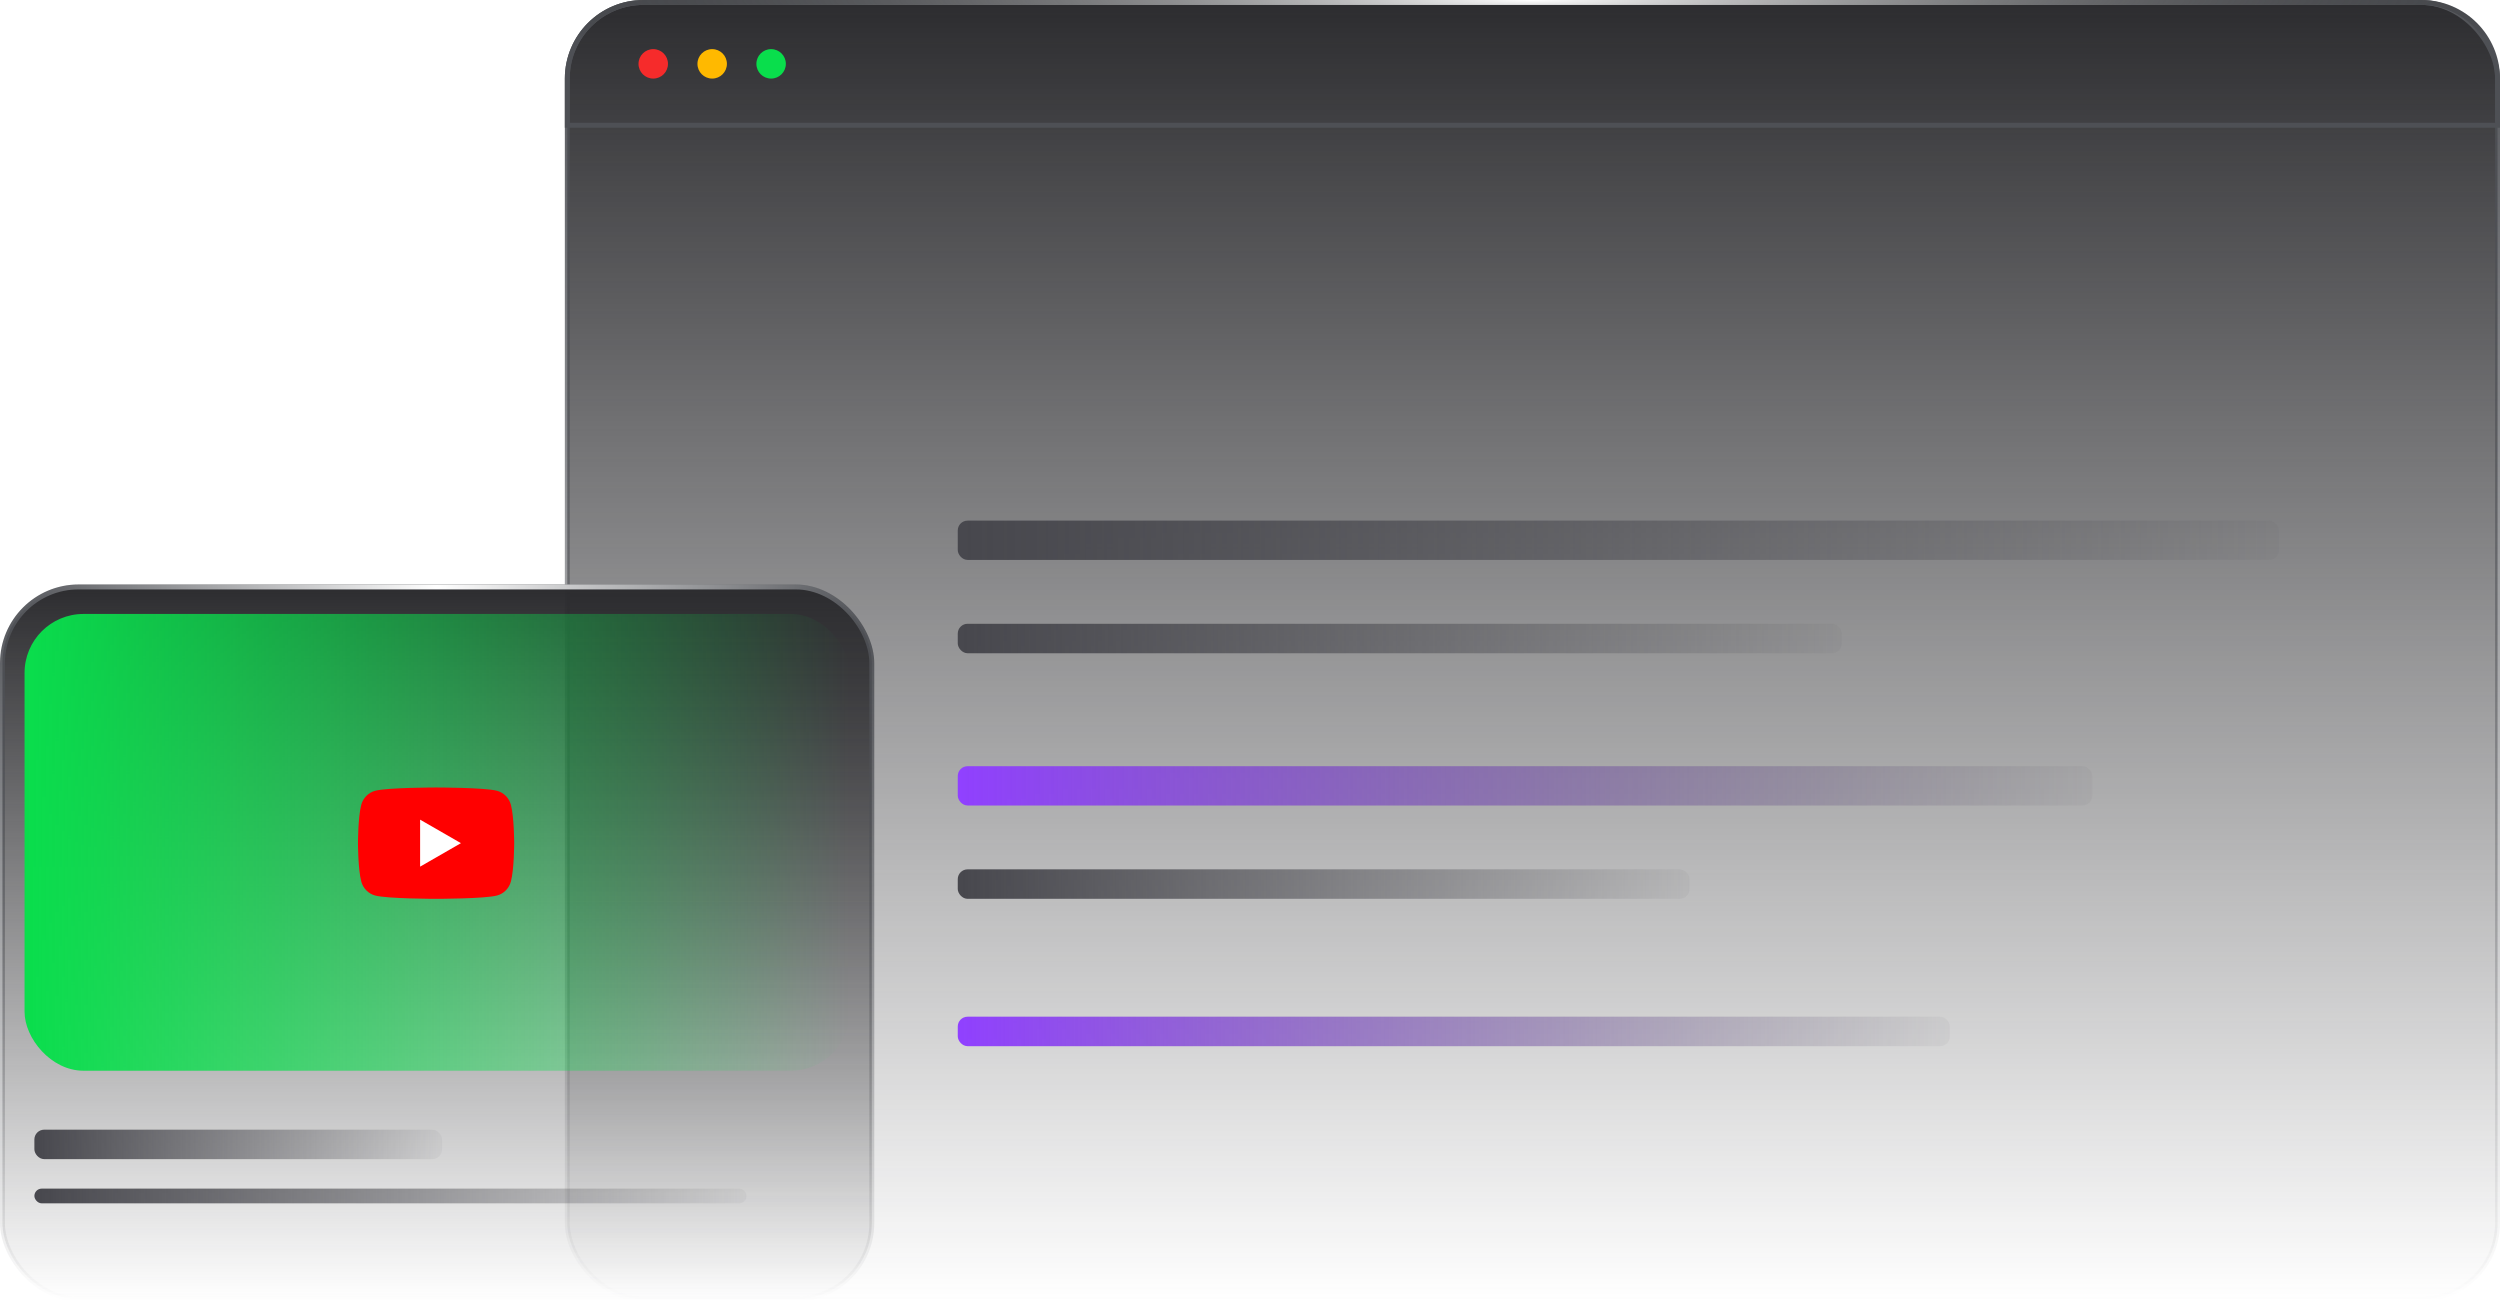 <svg width="509" height="265" viewBox="0 0 509 265" fill="none" xmlns="http://www.w3.org/2000/svg">
<rect x="115.5" y="0.5" width="393" height="264" rx="15.5" fill="url(#paint0_linear_2_99)"/>
<rect x="115.5" y="0.5" width="393" height="264" rx="15.5" stroke="url(#paint1_linear_2_99)"/>
<rect x="115.5" y="0.5" width="393" height="264" rx="15.5" stroke="url(#paint2_radial_2_99)"/>
<rect x="195" y="106" width="269" height="8" rx="2" fill="url(#paint3_linear_2_99)"/>
<rect x="195" y="127" width="180" height="6" rx="2" fill="url(#paint4_linear_2_99)"/>
<rect x="0.5" y="119.5" width="177" height="145" rx="15.5" fill="url(#paint5_linear_2_99)"/>
<rect x="0.5" y="119.5" width="177" height="145" rx="15.5" stroke="url(#paint6_linear_2_99)"/>
<rect x="0.5" y="119.5" width="177" height="145" rx="15.5" stroke="url(#paint7_radial_2_99)"/>
<rect x="195" y="177" width="149" height="6" rx="2" fill="url(#paint8_linear_2_99)"/>
<rect x="7" y="230" width="83" height="6" rx="2" fill="url(#paint9_linear_2_99)"/>
<rect x="7" y="242" width="145" height="3" rx="1.5" fill="url(#paint10_linear_2_99)"/>
<rect x="195" y="207" width="202" height="6" rx="2" fill="url(#paint11_linear_2_99)"/>
<rect x="195" y="156" width="231" height="8" rx="2" fill="url(#paint12_linear_2_99)"/>
<rect x="5" y="125" width="168" height="93" rx="12" fill="url(#paint13_linear_2_99)"/>
<g filter="url(#filter0_b_2_99)">
<path d="M131 0.5H493C501.56 0.5 508.5 7.44 508.5 16V25.5H115.5V16C115.5 7.44 122.44 0.5 131 0.5Z" stroke="#4E5055"/>
<path d="M131 0.5H493C501.56 0.5 508.5 7.44 508.5 16V25.5H115.5V16C115.5 7.44 122.44 0.5 131 0.5Z" stroke="url(#paint14_radial_2_99)"/>
</g>
<circle cx="133" cy="13" r="3" fill="#F62B2B"/>
<circle cx="145" cy="13" r="3" fill="#FFB900"/>
<circle cx="157" cy="13" r="3" fill="#09DE4C"/>
<path d="M104.023 163.872C103.658 162.479 102.58 161.382 101.212 161.01C98.732 160.333 88.787 160.333 88.787 160.333C88.787 160.333 78.842 160.333 76.362 161.01C74.993 161.382 73.915 162.479 73.55 163.872C72.885 166.398 72.885 171.666 72.885 171.666C72.885 171.666 72.885 176.935 73.55 179.46C73.915 180.854 74.993 181.951 76.362 182.323C78.842 183 88.787 183 88.787 183C88.787 183 98.731 183 101.211 182.323C102.58 181.951 103.657 180.854 104.023 179.461C104.688 176.935 104.688 171.667 104.688 171.667C104.688 171.667 104.688 166.398 104.023 163.873" fill="#FF0000"/>
<path d="M85.534 176.45L93.846 171.667L85.534 166.883V176.45Z" fill="white"/>
<defs>
<filter id="filter0_b_2_99" x="-89" y="-204" width="802" height="434" filterUnits="userSpaceOnUse" color-interpolation-filters="sRGB">
<feFlood flood-opacity="0" result="BackgroundImageFix"/>
<feGaussianBlur in="BackgroundImageFix" stdDeviation="102"/>
<feComposite in2="SourceAlpha" operator="in" result="effect1_backgroundBlur_2_99"/>
<feBlend mode="normal" in="SourceGraphic" in2="effect1_backgroundBlur_2_99" result="shape"/>
</filter>
<linearGradient id="paint0_linear_2_99" x1="312" y1="0" x2="312" y2="265" gradientUnits="userSpaceOnUse">
<stop stop-color="#2C2C2F"/>
<stop offset="1" stop-color="#2C2C2F" stop-opacity="0"/>
</linearGradient>
<linearGradient id="paint1_linear_2_99" x1="312" y1="0" x2="312" y2="265" gradientUnits="userSpaceOnUse">
<stop stop-color="#4E5055"/>
<stop offset="1" stop-color="#4E5055" stop-opacity="0"/>
</linearGradient>
<radialGradient id="paint2_radial_2_99" cx="0" cy="0" r="1" gradientUnits="userSpaceOnUse" gradientTransform="translate(312) rotate(90) scale(131.214 195.087)">
<stop stop-color="white"/>
<stop offset="1" stop-color="white" stop-opacity="0"/>
</radialGradient>
<linearGradient id="paint3_linear_2_99" x1="195" y1="108.333" x2="477.5" y2="108.333" gradientUnits="userSpaceOnUse">
<stop stop-color="#47474D"/>
<stop offset="1" stop-color="#47474D" stop-opacity="0"/>
</linearGradient>
<linearGradient id="paint4_linear_2_99" x1="195" y1="128.75" x2="384.033" y2="128.75" gradientUnits="userSpaceOnUse">
<stop stop-color="#47474D"/>
<stop offset="1" stop-color="#47474D" stop-opacity="0"/>
</linearGradient>
<linearGradient id="paint5_linear_2_99" x1="89" y1="119" x2="89" y2="265" gradientUnits="userSpaceOnUse">
<stop stop-color="#2C2C2F"/>
<stop offset="1" stop-color="#2C2C2F" stop-opacity="0"/>
</linearGradient>
<linearGradient id="paint6_linear_2_99" x1="89" y1="119" x2="89" y2="265" gradientUnits="userSpaceOnUse">
<stop stop-color="#4E5055"/>
<stop offset="1" stop-color="#4E5055" stop-opacity="0"/>
</linearGradient>
<radialGradient id="paint7_radial_2_99" cx="0" cy="0" r="1" gradientUnits="userSpaceOnUse" gradientTransform="translate(89 119) rotate(90) scale(72.291 88.136)">
<stop stop-color="white"/>
<stop offset="1" stop-color="white" stop-opacity="0"/>
</radialGradient>
<linearGradient id="paint8_linear_2_99" x1="195" y1="178.75" x2="351.478" y2="178.75" gradientUnits="userSpaceOnUse">
<stop stop-color="#47474D"/>
<stop offset="1" stop-color="#47474D" stop-opacity="0"/>
</linearGradient>
<linearGradient id="paint9_linear_2_99" x1="7" y1="231.75" x2="94.165" y2="231.75" gradientUnits="userSpaceOnUse">
<stop stop-color="#47474D"/>
<stop offset="1" stop-color="#47474D" stop-opacity="0"/>
</linearGradient>
<linearGradient id="paint10_linear_2_99" x1="7" y1="242.875" x2="159.277" y2="242.875" gradientUnits="userSpaceOnUse">
<stop stop-color="#47474D"/>
<stop offset="1" stop-color="#47474D" stop-opacity="0"/>
</linearGradient>
<linearGradient id="paint11_linear_2_99" x1="195" y1="208.75" x2="407.138" y2="208.75" gradientUnits="userSpaceOnUse">
<stop stop-color="#9040FF"/>
<stop offset="1" stop-color="#47474D" stop-opacity="0"/>
</linearGradient>
<linearGradient id="paint12_linear_2_99" x1="195" y1="158.333" x2="437.593" y2="158.333" gradientUnits="userSpaceOnUse">
<stop stop-color="#9040FF"/>
<stop offset="1" stop-color="#47474D" stop-opacity="0"/>
</linearGradient>
<linearGradient id="paint13_linear_2_99" x1="5" y1="177" x2="173" y2="177" gradientUnits="userSpaceOnUse">
<stop stop-color="#09DE4C"/>
<stop offset="1" stop-color="#09DE4C" stop-opacity="0"/>
</linearGradient>
<radialGradient id="paint14_radial_2_99" cx="0" cy="0" r="1" gradientUnits="userSpaceOnUse" gradientTransform="translate(312 1.04168e-06) rotate(90) scale(15 227.308)">
<stop stop-color="white"/>
<stop offset="1" stop-opacity="0"/>
</radialGradient>
</defs>
</svg>
